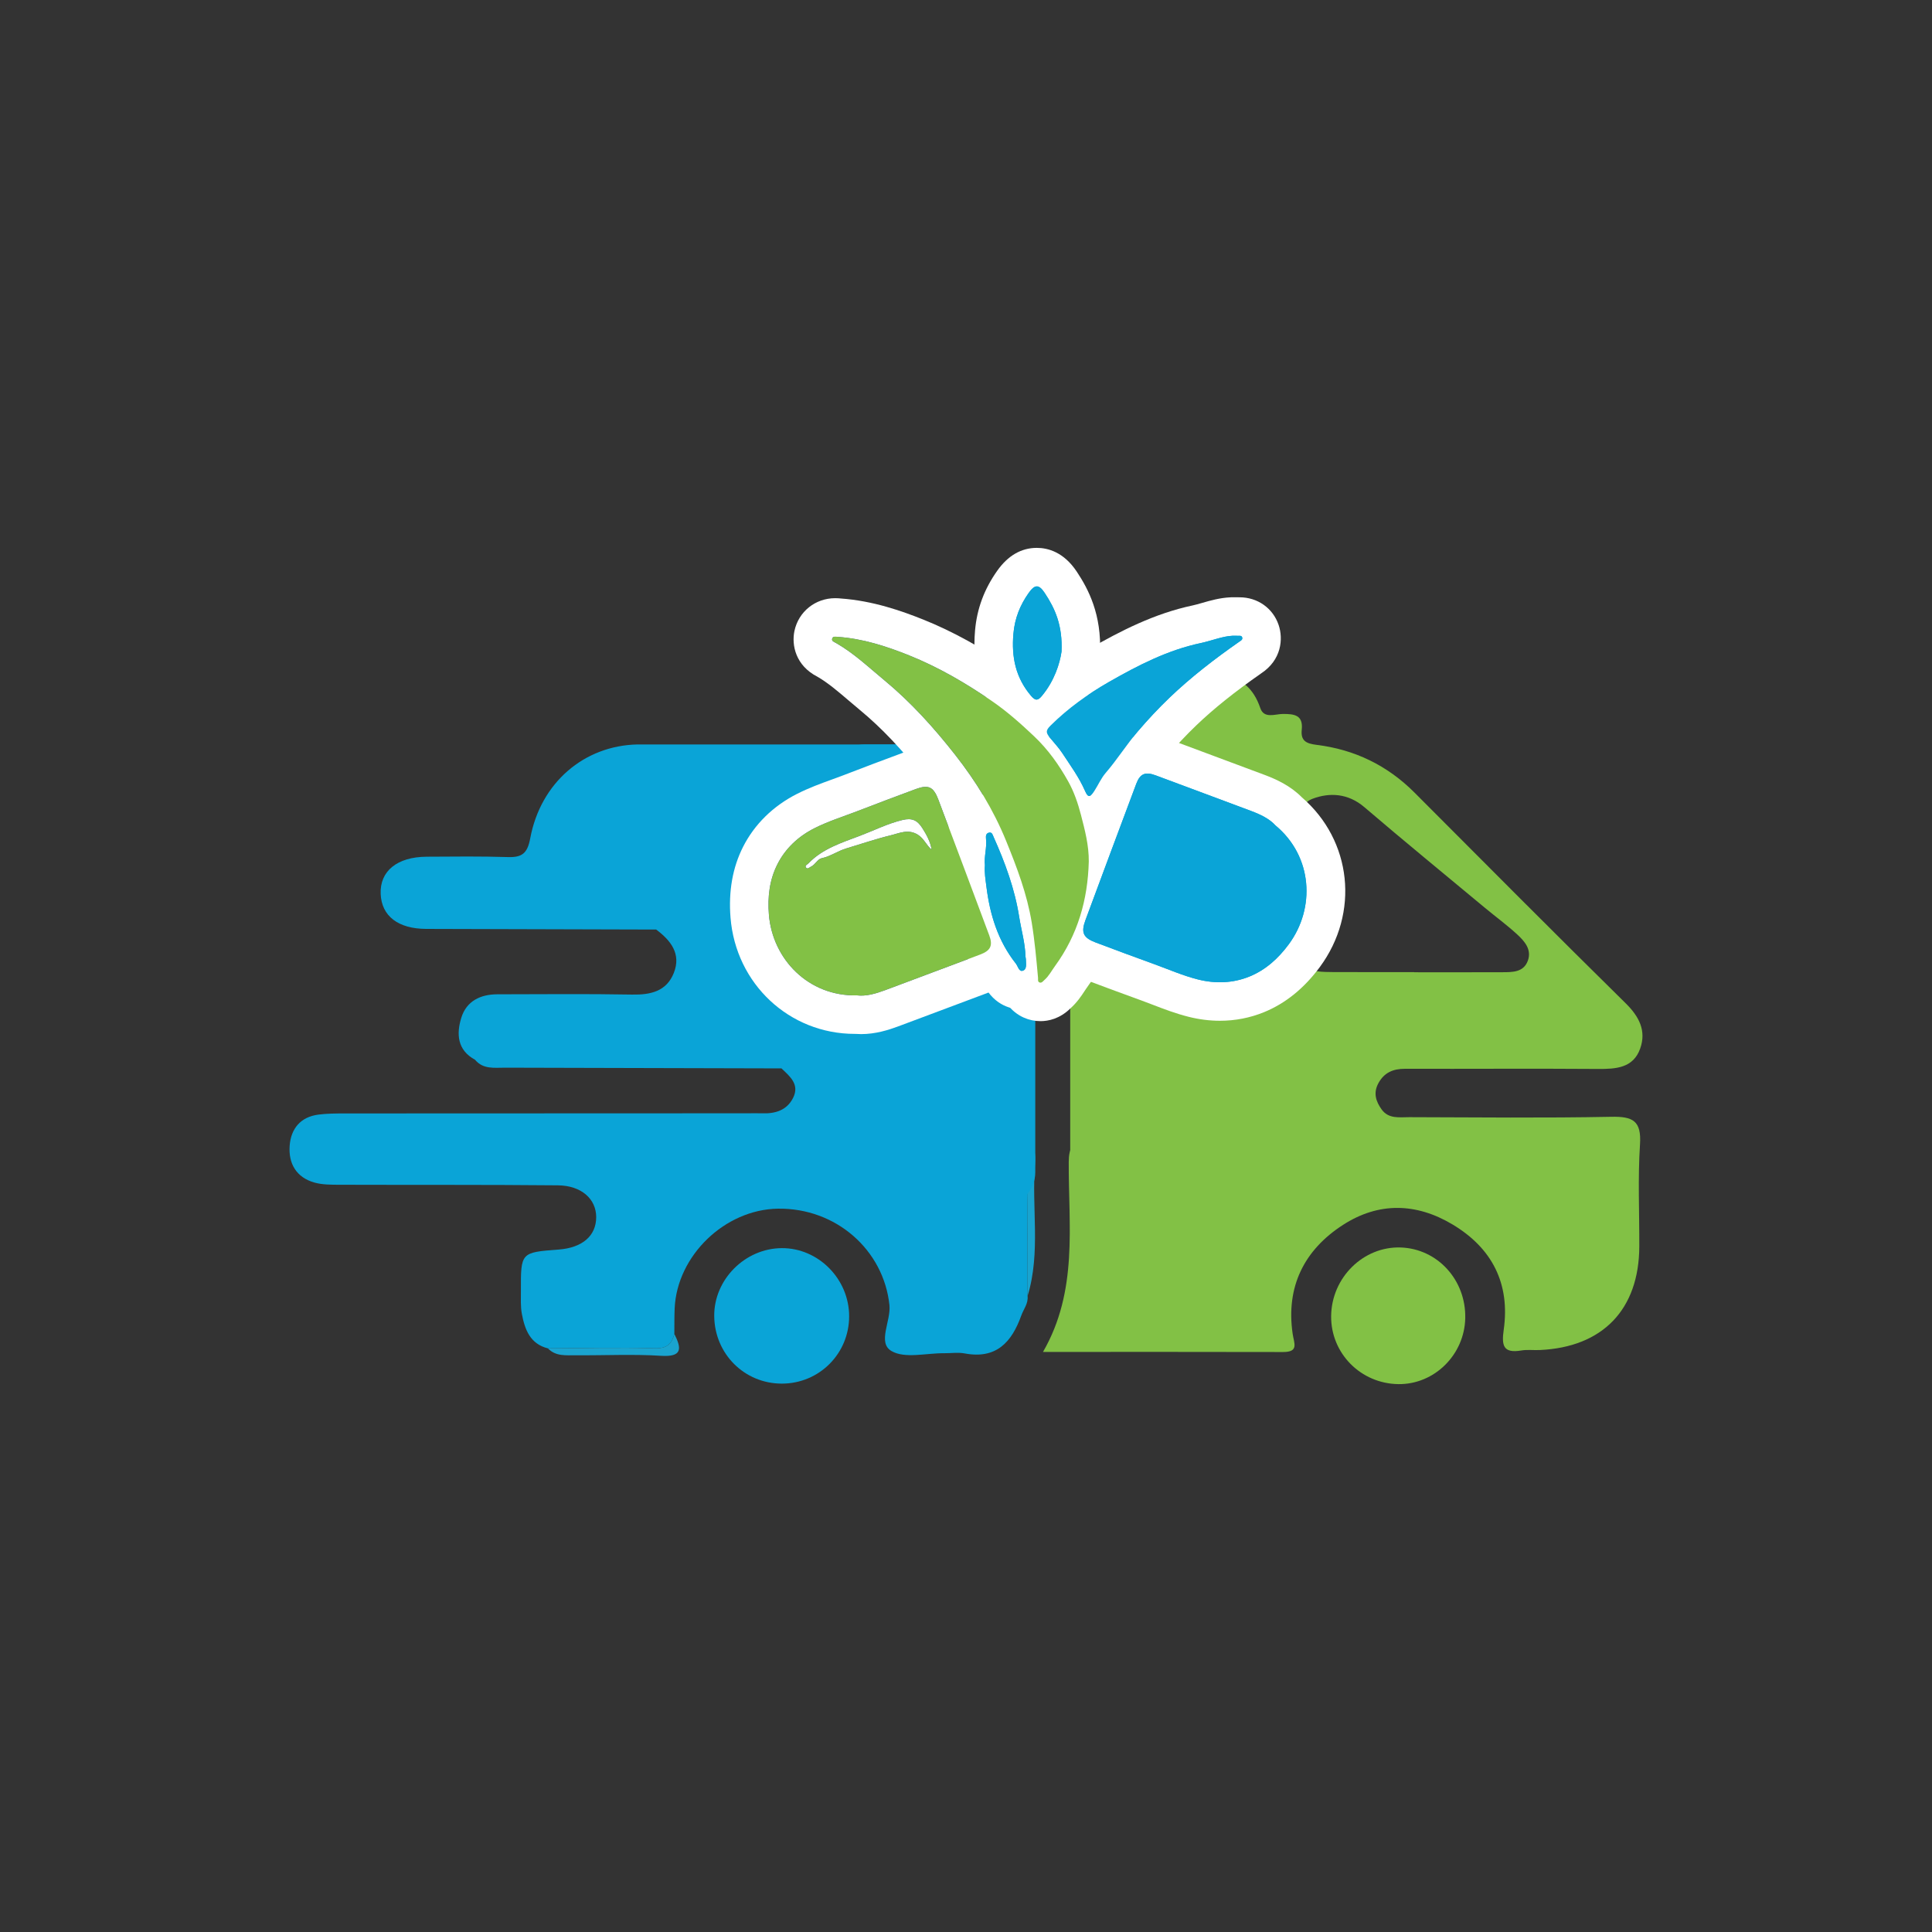 <svg xmlns="http://www.w3.org/2000/svg" xmlns:xlink="http://www.w3.org/1999/xlink" version="1.1" width="1080pt" height="1080pt" viewBox="0 0 1080 1080">
<rect x="0" y="0" width="1080" height="1080" fill="#333333" stroke="none"/>
<defs>
<clipPath id="clip_0">
<path transform="matrix(1,0,0,-1,0,1080)" d="M0 1080H1080V0H0Z"/>
</clipPath>
</defs>
<g id="layer_1" data-name="">
<g clip-path="url(#clip_0)">
<path transform="matrix(1,0,0,-1,790.57,543.419)" d="M0 0V-.079C16.434-.079 32.866-.121 49.299-.056 54.968-.033 61.148-.122 63.513 6.412 65.779 12.678 61.635 17.301 57.511 21.101 51.808 26.356 45.506 30.955 39.532 35.92 17.007 54.644-5.653 73.21-27.915 92.241-36.976 99.986-47.39 100.536-57.034 96.837-65.379 93.637-62.109 83.991-62.226 76.991-62.55 57.537-62.455 38.073-62.32 18.615-62.199 1.046-61.137 .057-44.108 .009-29.405-.032-14.702 0 0 0M-207.526-212.317C-187.811-178.182-193.296-141.783-193.14-106.221-193.103-97.95-190.83-94.759-183.407-93.129-160.645-88.131-139.979-76.831-127.596-58.113-110.48-32.244-92.898-5.876-85.668 25.398-82.433 39.391-80.146 53.308-80.631 67.714-81.693 99.219-93.35 114.202-123.685 122.434-127.023 123.34-130.344 124.869-133.714 124.997-146.678 125.489-150.048 132.212-148.608 144.319-147.164 156.478-140.921 164.456-129.456 165.155-112.773 166.173-93.807 170.34-86.039 147.557-83.97 141.488-77.712 144.305-73.392 144.316-66.937 144.332-62.032 143.685-62.884 135.469-63.522 129.31-60.431 127.753-54.558 127.033-33.378 124.438-15.044 115.59 .157 100.344 39.403 60.981 78.6 21.566 118.204-17.435 125.791-24.905 129.817-32.851 126.298-42.748 122.425-53.641 112.749-54.203 102.664-54.129 66.735-53.865 30.804-54.124-5.127-54.041-11.777-54.026-16.823-56.116-20.087-62.19-22.979-67.574-21.437-72.266-18.269-76.711-14.352-82.206-8.285-81.072-2.82-81.088 34.841-81.191 72.513-81.616 110.16-80.873 122.168-80.637 127.064-83.073 126.201-96.253 124.96-115.221 125.878-134.328 125.808-153.375 125.679-188.567 105.386-209.67 70.172-211.258 66.714-211.413 63.175-210.947 59.798-211.511 49.651-213.204 48.786-208.677 50.022-199.898 53.646-174.18 43.612-154.363 21.434-141.078 1.139-128.922-19.906-128.455-39.8-141.289-61.598-155.351-71.773-175.889-67.978-202.13-67.195-207.535-64.313-212.395-73.381-212.37-117.454-212.253-161.528-212.317-207.526-212.317" fill="#82c145"/>
<path transform="matrix(1,0,0,-1,474.676,735.76)" d="M0 0C.023-20.935-16.727-37.702-37.65-37.69-58.538-37.68-75.172-21.085-75.417-.014-75.655 20.405-58.255 37.939-37.651 38.045-17.19 38.149-.022 20.802 0 0" fill="#0aa4d7"/>
<path transform="matrix(1,0,0,-1,819.083,736.906)" d="M0 0C-.465-20.449-17.272-37.042-37.303-36.826-58.374-36.599-75.178-19.631-74.968 1.207-74.751 22.734-56.947 40.276-36.048 39.555-15.471 38.844 .484 21.336 0 0" fill="#82c145"/>
<path transform="matrix(1,0,0,-1,565.793,636.483)" d="M0 0C-28.028 10.342-47.899 28.632-63.041 55.072-82.951 89.84-99.396 124.483-96.947 165.814-95.456 190.985-83.158 206.708-59.557 214.458-57.088 215.27-53.354 213.97-51.243 220.335H-209.39C-239.232 219.713-263.581 199.041-269.403 167.815-270.969 159.418-273.994 157.126-281.846 157.371-296.979 157.843-312.136 157.677-327.281 157.576-343.832 157.466-353.513 149.529-352.995 136.787-352.492 124.397-343.264 117.269-327.498 117.217-284.66 117.076-241.821 116.976-198.983 116.859-190.815 110.741-184.89 103.275-189.129 92.599-193.212 82.312-202.08 80.31-212.491 80.505-237.562 80.974-262.646 80.688-287.725 80.665-297.271 80.655-305.044 76.865-307.924 67.539-310.718 58.488-310.197 49.467-300.249 44.077-295.687 38.574-289.344 39.663-283.382 39.645-231.903 39.477-180.424 39.37-128.944 39.246-124.216 34.76-118.694 30.311-122.433 22.795-125.935 15.754-132.502 13.847-139.931 14.132-142.522 14.231-145.12 14.144-147.716 14.143-222.972 14.122-298.228 14.113-373.483 14.058-378.229 14.054-383.016 14.017-387.711 13.425-397.779 12.156-403.146 5.56-403.865-3.927-404.623-13.898-400.173-21.731-389.991-24.581-385.524-25.831-380.61-25.786-375.898-25.802-335.243-25.937-294.586-25.736-253.934-26.124-240.735-26.25-232.49-33.813-232.515-43.916-232.54-54.399-240.258-61.036-253.589-62.037-274.658-63.621-274.682-63.621-274.602-85.094-274.585-89.415-274.864-93.839-274.062-98.034-272.406-106.698-269.492-114.766-259.495-117.273-239.622-117.174-219.734-116.621-199.883-117.225-193.065-117.432-190.301-114.908-188.829-109.177-188.777-104.425-188.861-99.668-188.653-94.923-187.361-65.445-160.576-39.606-130.934-39.173-98.412-38.696-71.857-62.284-68.595-93.016-67.639-102.015-75.474-114.092-67.423-118.767-59.943-123.108-48.068-119.891-38.128-119.98-34.235-120.016-30.231-119.397-26.469-120.101-8.861-123.394-.213-113.789 5.104-98.923 6.396-95.312 9.112-92.174 8.627-87.991 8.664-64.815 8.447-41.636 8.879-18.468 9.028-10.434 9.06-3.246 0 0" fill="#0aa4d7"/>
<path transform="matrix(1,0,0,-1,574.42,724.475)" d="M0 0C.037 23.176-.18 46.355 .252 69.523 .401 77.558 .433 84.745-8.628 87.991 .919 88.303 5.053 84.43 4.197 74.213 2.13 49.524 7.496 24.407 0 0" fill="#1aa4cf"/>
<path transform="matrix(1,0,0,-1,306.298,753.757)" d="M0 0C19.873 .1 39.761 .652 59.612 .049 66.43-.158 69.194 2.365 70.666 8.097 74.695 .037 75.356-4.91 63.179-4.141 47.405-3.144 31.521-3.98 15.686-3.848 10.217-3.802 4.408-4.602 0 0" fill="#1aa4cf"/>
<path transform="matrix(1,0,0,-1,559.826,674.207)" d="M0 0H-76.41C-86.849 0-95.312 8.463-95.312 18.901V239.158C-95.312 249.596-86.849 258.059-76.41 258.059H0C10.438 258.059 18.9 249.596 18.9 239.158V18.901C18.9 8.463 10.438 0 0 0" fill="#0aa4d7"/>
<path transform="matrix(1,0,0,-1,694.678,704.845)" d="M0 0H-75.389C-87.003 0-96.418 9.415-96.418 21.029V267.667C-96.418 279.281-87.003 288.696-75.389 288.696H0C11.613 288.696 21.029 279.281 21.029 267.667V21.029C21.029 9.415 11.613 0 0 0" fill="#82c145"/>
<path transform="matrix(1,0,0,-1,481.381,578.072)" d="M0 0C-1.075 0-2.148 .042-3.206 .124H-3.541C-40.162 .123-70.029 28.057-73.013 65.1-74.202 79.833-71.843 93.152-66.001 104.684-59.62 117.283-49.21 127.509-35.895 134.256-29.186 137.656-22.643 140.032-16.315 142.33-14.214 143.093-12.111 143.855-10.024 144.655L-8.805 145.123C1.651 149.13 12.463 153.275 23.23 157.218 27.921 158.935 31.981 159.734 36.009 159.734 43.229 159.734 56.366 157.021 63.23 138.844 71.56 116.79 80.63 92.602 91.782 62.724 94.896 54.382 94.86 46.617 91.676 39.645 88.467 32.623 82.483 27.442 73.894 24.246 65.464 21.109 57.046 17.941 48.629 14.773 39.327 11.272 30.025 7.771 20.707 4.313 15.298 2.306 8.055 0 0 0" fill="#ffffff"/>
<path transform="matrix(1,0,0,-1,520.776,474.964)" d="M0 0C-.692 4.496-2.806 8.279-5.129 11.965-7.985 16.498-10.988 17.852-16.255 16.59-24.536 14.607-32.163 10.746-40.075 7.749-50.271 3.887-60.953 .575-68.871-7.679-69.5-8.334-70.939-8.822-70.295-9.875-69.449-11.254-68.368-9.919-67.485-9.523-65.068-8.438-63.727-5.269-61.518-4.804-56.534-3.757-52.492-.739-47.76 .675-39.469 3.153-31.263 5.974-22.868 8.018-18.006 9.201-13.087 11.686-7.725 8.375-4.209 6.205-2.97 2.473 0 0M-41.722-81.449C-68.907-82.089-88.952-61.17-90.957-36.28-91.759-26.332-90.597-16.832-86.198-8.148-81.723 .687-74.55 7.396-65.563 11.951-57.896 15.835-49.708 18.389-41.719 21.451-30.754 25.653-19.79 29.863-8.764 33.901-1.784 36.456 1.061 35.129 3.702 28.132 13.265 2.806 22.759-22.547 32.225-47.91 34.402-53.746 32.881-56.5 26.993-58.691 9.254-65.292-8.434-72.032-26.178-78.619-31.377-80.548-36.715-82.059-41.722-81.449" fill="#3f51b5"/>
<path transform="matrix(1,0,0,-1,581.633,570.831)" d="M0 0C-3.217 0-6.352 .665-9.316 1.977-15.922 4.896-22.852 12.002-22.89 23.279-23.73 32.692-24.617 42.389-26.126 51.603-28.431 65.684-33.829 79.622-39.162 92.692-45.136 107.332-53.428 121.324-64.515 135.468-77.234 151.696-88.837 163.943-101.028 174.012-103.1 175.722-105.147 177.469-107.197 179.219-113.196 184.34-118.868 189.181-124.708 192.553-136.878 198.776-139.22 210.2-137.531 218.149-135.236 228.925-125.866 236.443-114.745 236.443-113.362 236.443-112.262 236.333-111.659 236.271-93.658 235-77.519 229.294-65.457 224.459-49.2 217.942-32.654 208.834-14.875 196.615-4.54 189.51 4.608 181.165 11.422 174.687 19.991 166.542 27.444 156.725 34.203 144.673 38.055 137.81 40.99 130.214 43.44 120.771L43.54 120.389C45.932 111.173 48.644 100.729 48.524 88.998L48.519 88.667C47.836 61.878 40.104 38.156 25.538 18.161 25.17 17.656 24.832 17.125 24.486 16.6 22.894 14.175 20.519 10.558 16.797 7.193 10.742 1.249 4.341 0 0 0" fill="#ffffff"/>
<path transform="matrix(1,0,0,-1,608.637,481.615)" d="M0 0C-.542-21.302-6.168-40.959-18.86-58.382-20.796-61.039-22.307-64.027-24.817-66.215-25.569-66.87-26.37-68.106-27.617-67.556-28.669-67.092-28.293-65.857-28.374-64.947-29.294-54.647-30.218-44.36-31.892-34.135-34.502-18.184-40.187-3.229-46.238 11.606-53.318 28.96-62.992 44.747-74.58 59.529-86.531 74.777-99.429 89.086-114.327 101.39-123.084 108.621-131.392 116.547-141.383 122.223-142.303 122.745-143.758 123.168-143.482 124.461-143.134 126.099-141.508 125.679-140.348 125.599-126.414 124.642-113.298 120.41-100.469 115.267-83.965 108.651-68.645 99.68-54.069 89.663-45.648 83.875-37.908 77.001-30.408 69.873-22.658 62.505-16.709 54.088-11.569 44.928-8.264 39.035-6.09 32.685-4.394 26.147-2.168 17.568 .092 9.007 0 0" fill="#3f51b5"/>
<path transform="matrix(1,0,0,-1,608.872,466.498)" d="M0 0C-4.561 0-15.84 1.534-22.046 15.741-23.967 20.143-27.036 24.716-30.285 29.56-31.218 30.947-32.149 32.336-33.066 33.736-33.713 34.72-34.866 36.064-36.088 37.486-36.998 38.548-37.906 39.611-38.786 40.699-48.06 52.171-47.293 65.761-36.787 76.166-26.269 86.585-14.119 95.675 .354 103.955 17.541 113.786 36.4 123.511 57.854 128.065 59.41 128.396 61.237 128.921 63.171 129.479 67.77 130.802 72.98 132.302 78.975 132.59L79.49 132.614C79.49 132.614 81.813 132.633 82.115 132.633 82.631 132.633 83.114 132.624 83.586 132.603 83.735 132.605 83.881 132.606 84.025 132.606 94.126 132.606 102.707 126.538 105.888 117.147 108.536 109.324 107.531 97.522 95.995 89.982 81.131 79.591 69.623 70.365 59.798 60.962 54.344 55.743 48.853 49.898 43.478 43.592 40.879 40.545 38.362 37.116 35.697 33.485 32.571 29.227 29.339 24.823 25.546 20.426 25.232 20.023 24.409 18.556 23.809 17.486 23.013 16.069 22.111 14.463 21.013 12.749 14.261 2.212 5.859 0 0 0" fill="#ffffff"/>
<path transform="matrix(1,0,0,-1,688.878,355.405)" d="M0 0C1.569 0 2.265 .05 2.95-.012 3.864-.095 5.105 .307 5.496-.847 5.95-2.188 4.71-2.737 3.829-3.353-9.838-12.899-23.062-23.073-35.088-34.582-41.315-40.542-47.261-46.915-52.908-53.539-59.235-60.96-64.393-69.232-70.756-76.61-73.328-79.592-74.961-83.374-77.113-86.732-79.488-90.437-80.644-90.596-82.328-86.738-85.67-79.083-90.549-72.455-95.079-65.551-97.15-62.395-99.729-59.741-102.055-56.863-104.198-54.212-104.433-52.976-101.648-50.218-91.862-40.525-80.764-32.568-68.964-25.818-52.796-16.57-36.177-8.006-17.682-4.08-11.487-2.765-5.552-.266 0 0" fill="#0aa4d7"/>
<path transform="matrix(1,0,0,-1,579.457,412.599)" d="M0 0C-5.154 0-12.726 1.689-19.544 9.736-31.288 23.604-36.146 40.104-34.396 60.183-33.337 72.338-29.283 83.251-22.004 93.543-16.002 102.03-8.555 106.333 .133 106.333 6.295 106.333 15.171 104.026 22.469 93.04 28.998 83.206 36.376 69.137 35.454 47.453L35.409 46.388 35.26 45.333C34.396 39.271 31.123 23.665 19.412 9.702 12.686 1.684 5.144 0 0 0" fill="#ffffff"/>
<path transform="matrix(1,0,0,-1,593.409,364.232)" d="M0 0C-.951-6.681-4.054-16.518-11.03-24.835-13.13-27.339-14.527-27.726-17.074-24.719-25.685-14.554-28.045-3.102-26.908 9.946-26.154 18.593-23.223 25.909-18.385 32.75-14.968 37.58-12.732 37.766-9.413 32.767-3.634 24.063 .625 14.709 0 0" fill="#0aa4d7"/>
<path transform="matrix(1,0,0,-1,571.176,564.259)" d="M0 0C-5.291 0-14.982 1.794-21.245 13.623-32.026 27.799-38.538 44.989-41.138 66.107-41.212 66.707-41.292 67.306-41.373 67.907-41.831 71.331-42.391 75.498-42.176 80.457-42.379 84.321-41.981 87.713-41.677 90.302-41.558 91.313-41.396 92.686-41.398 93.231-42.852 106.456-34.737 117.699-22.056 119.995-20.65 120.249-19.229 120.376-17.825 120.376-10.227 120.376-.521 116.33 3.987 104.981 12.481 85.983 17.367 70.565 19.82 55.028 20.133 53.045 20.574 50.897 21.042 48.624 22.068 43.631 23.22 38.026 23.525 31.777 23.693 30.727 23.824 29.495 23.828 28.068L23.846 27.715C24.835 9.138 12.108 2.939 8.185 1.481 5.533 .498 2.781 0 0 0" fill="#ffffff"/>
<path transform="matrix(1,0,0,-1,550.57,483.631)" d="M0 0C-.541 4.761 1.195 9.782 .604 14.92 .443 16.321 .626 17.872 2.384 18.189 4.051 18.491 4.339 16.921 4.82 15.849 11.273 1.451 16.691-13.266 19.167-28.956 20.328-36.308 22.497-43.498 22.676-51.01 22.688-51.557 22.915-52.102 22.911-52.646 22.896-54.937 23.639-58.1 21.297-58.969 19.03-59.811 18.489-56.524 17.284-54.999 7.295-42.356 2.765-27.627 .828-11.891 .356-8.055-.351-4.251 0 0" fill="#0aa4d7"/>
<path transform="matrix(1,0,0,-1,681.94,570.613)" d="M0 0C-5.772 0-11.664 .746-17.51 2.217-24.8 4.051-31.29 6.548-37.567 8.962-39.659 9.768-41.75 10.573-43.855 11.34L-45.137 11.808C-55.641 15.636-66.502 19.596-77.2 23.679-95.295 30.586-102.072 45.58-95.332 63.788-87.052 86.155-78.031 110.362-66.941 139.968-60.266 157.786-46.229 159.708-40.504 159.708-36.588 159.708-32.563 158.911-28.195 157.271-19.772 154.106-11.338 150.973-2.901 147.84 6.41 144.381 15.724 140.922 25.021 137.42 31.359 135.034 39.34 131.474 45.817 124.893 73.777 100.817 78.164 60.299 55.874 30.059 47.1 18.156 36.583 9.653 24.612 4.784 16.812 1.609 8.529 0 .002 0Z" fill="#ffffff"/>
<path transform="matrix(1,0,0,-1,712.965,461.395)" d="M0 0C-3.379 3.746-8.398 6.107-13.588 8.062-31.301 14.732-49.072 21.25-66.79 27.906-72.671 30.115-75.626 29.034-77.811 23.201-87.307-2.151-96.775-27.513-106.173-52.901-108.77-59.915-107.493-62.783-100.55-65.433-89.579-69.62-78.543-73.636-67.51-77.658-59.473-80.587-51.616-84.033-43.282-86.13-33.512-88.589-23.697-88.232-14.522-84.5-5.506-80.832 1.604-74.424 7.525-66.391 22.341-46.29 20.937-17.352 0 0" fill="#0aa4d7"/>
<path transform="matrix(1,0,0,-1,520.776,474.964)" d="M0 0C-.692 4.496-2.806 8.279-5.129 11.965-7.985 16.498-10.988 17.852-16.255 16.59-24.536 14.607-32.163 10.746-40.075 7.749-50.271 3.887-60.953 .575-68.871-7.679-69.5-8.334-70.939-8.822-70.295-9.875-69.449-11.254-68.368-9.919-67.485-9.523-65.068-8.438-63.727-5.269-61.518-4.804-56.534-3.757-52.492-.739-47.76 .675-39.469 3.153-31.263 5.974-22.868 8.018-18.006 9.201-13.087 11.686-7.725 8.375-4.209 6.205-2.97 2.473 0 0M-41.722-81.449C-68.907-82.089-88.952-61.17-90.957-36.28-91.759-26.332-90.597-16.832-86.198-8.148-81.723 .687-74.55 7.396-65.563 11.951-57.896 15.835-49.708 18.389-41.719 21.451-30.754 25.653-19.79 29.863-8.764 33.901-1.784 36.456 1.061 35.129 3.702 28.132 13.265 2.806 22.759-22.547 32.225-47.91 34.402-53.746 32.881-56.5 26.993-58.691 9.254-65.292-8.434-72.032-26.178-78.619-31.377-80.548-36.715-82.059-41.722-81.449" fill="#82c145"/>
<path transform="matrix(1,0,0,-1,608.637,481.615)" d="M0 0C-.542-21.302-6.168-40.959-18.86-58.382-20.796-61.039-22.307-64.027-24.817-66.215-25.569-66.87-26.37-68.106-27.617-67.556-28.669-67.092-28.293-65.857-28.374-64.947-29.294-54.647-30.218-44.36-31.892-34.135-34.502-18.184-40.187-3.229-46.238 11.606-53.318 28.96-62.992 44.747-74.58 59.529-86.531 74.777-99.429 89.086-114.327 101.39-123.084 108.621-131.392 116.547-141.383 122.223-142.303 122.745-143.758 123.168-143.482 124.461-143.134 126.099-141.508 125.679-140.348 125.599-126.414 124.642-113.298 120.41-100.469 115.267-83.965 108.651-68.645 99.68-54.069 89.663-45.648 83.875-37.908 77.001-30.408 69.873-22.658 62.505-16.709 54.088-11.569 44.928-8.264 39.035-6.09 32.685-4.394 26.147-2.168 17.568 .092 9.007 0 0" fill="#82c145"/>
<path transform="matrix(1,0,0,-1,688.878,355.405)" d="M0 0C1.569 0 2.265 .05 2.95-.012 3.864-.095 5.105 .307 5.496-.847 5.95-2.188 4.71-2.737 3.829-3.353-9.838-12.899-23.062-23.073-35.088-34.582-41.315-40.542-47.261-46.915-52.908-53.539-59.235-60.96-64.393-69.232-70.756-76.61-73.328-79.592-74.961-83.374-77.113-86.732-79.488-90.437-80.644-90.596-82.328-86.738-85.67-79.083-90.549-72.455-95.079-65.551-97.15-62.395-99.729-59.741-102.055-56.863-104.198-54.212-104.433-52.976-101.648-50.218-91.862-40.525-80.764-32.568-68.964-25.818-52.796-16.57-36.177-8.006-17.682-4.08-11.487-2.765-5.552-.266 0 0" fill="#0aa4d7"/>
<path transform="matrix(1,0,0,-1,593.409,364.232)" d="M0 0C-.951-6.681-4.054-16.518-11.03-24.835-13.13-27.339-14.527-27.726-17.074-24.719-25.685-14.554-28.045-3.102-26.908 9.946-26.154 18.593-23.223 25.909-18.385 32.75-14.968 37.58-12.732 37.766-9.413 32.767-3.634 24.063 .625 14.709 0 0" fill="#0aa4d7"/>
<path transform="matrix(1,0,0,-1,550.57,483.631)" d="M0 0C-.541 4.761 1.195 9.782 .604 14.92 .443 16.321 .626 17.872 2.384 18.189 4.051 18.491 4.339 16.921 4.82 15.849 11.273 1.451 16.691-13.266 19.167-28.956 20.328-36.308 22.497-43.498 22.676-51.01 22.688-51.557 22.915-52.102 22.911-52.646 22.896-54.937 23.639-58.1 21.297-58.969 19.03-59.811 18.489-56.524 17.284-54.999 7.295-42.356 2.765-27.627 .828-11.891 .356-8.055-.351-4.251 0 0" fill="#0aa4d7"/>
<path transform="matrix(1,0,0,-1,712.965,461.395)" d="M0 0C-3.379 3.746-8.398 6.107-13.588 8.062-31.301 14.732-49.072 21.25-66.79 27.906-72.671 30.115-75.626 29.034-77.811 23.201-87.307-2.151-96.775-27.513-106.173-52.901-108.77-59.915-107.493-62.783-100.55-65.433-89.579-69.62-78.543-73.636-67.51-77.658-59.473-80.587-51.616-84.033-43.282-86.13-33.512-88.589-23.697-88.232-14.522-84.5-5.506-80.832 1.604-74.424 7.525-66.391 22.341-46.29 20.937-17.352 0 0" fill="#0aa4d7"/>
</g>
</g>
</svg>

